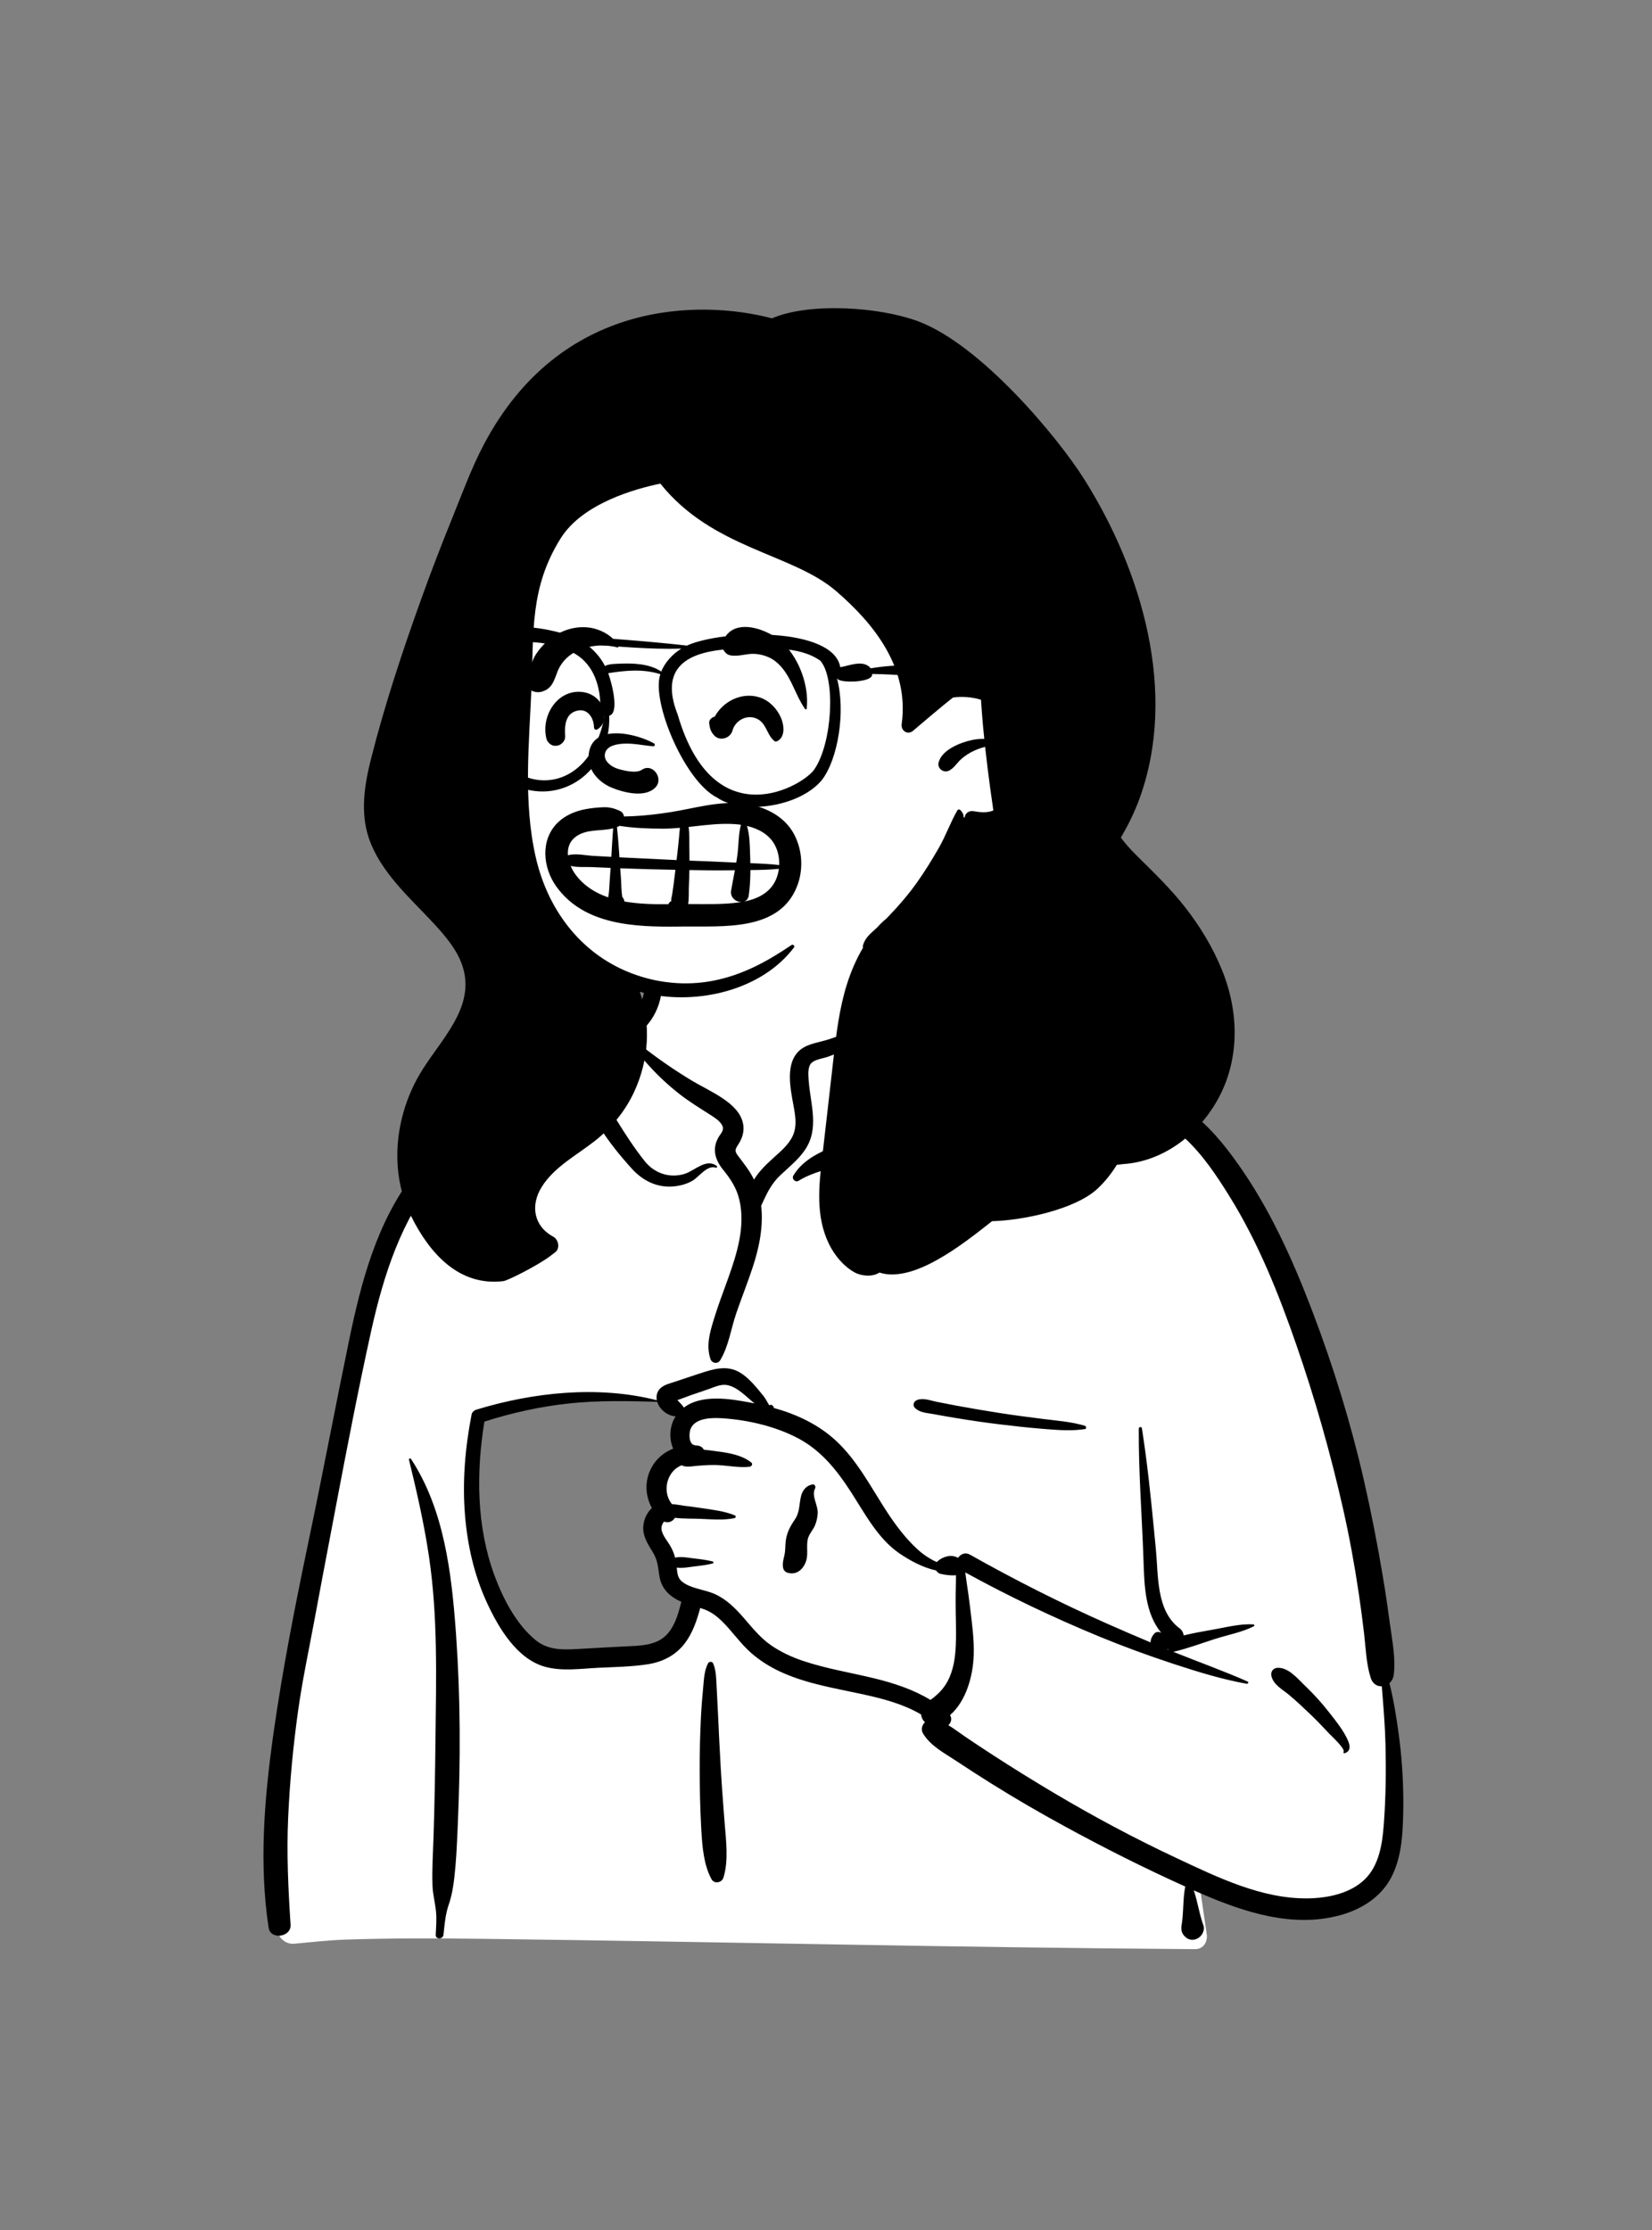 <svg width="512" height="691" viewBox="0 0 512 691" fill="none" xmlns="http://www.w3.org/2000/svg">
<rect x="0" y="0" width="512" height="691" fill="#808080" stroke="none"/>
<path fill-rule="evenodd" clip-rule="evenodd" d="M268.076 289.459C256.95 280.987 229.019 277.176 217.145 285.334C205.416 293.527 204.138 306.775 198.672 318.962C193.516 316.531 185.001 320.013 183.506 324.799C181.651 327.055 181.568 333.396 180.289 336.43C124.654 345.287 116.207 388.667 109.51 437.915C100.651 487.889 80.541 537.754 89.271 589.178C88.134 590.824 87.237 592.425 86.407 594.325C84.42 597.707 86.98 602.493 90.988 602.308C96.176 601.852 101.313 601.23 106.525 601.036C120.974 600.534 135.437 600.594 149.892 600.777L151.863 600.803C224.712 601.71 297.556 603.497 370.408 603.971C373.051 603.975 374.345 601.605 373.992 599.266C373.282 594.558 372.622 589.848 371.934 585.137C389.165 589.689 407.484 590.834 424.666 585.616C425.868 584.391 421.866 585.055 421.231 584.869C437.044 574.062 432.322 551.296 430.921 534.899C422.21 478.713 419.14 416.546 385.486 368.601C370.927 349.035 349.582 333.544 325.055 330.058L324.375 329.965C317.203 329.008 309.21 328.7 302.94 324.799C295.888 319.168 292.883 308.765 285.463 308.667C283.013 308.635 279.681 311.735 276.094 313.839C275.827 309.21 273.332 305.303 272.781 301.713L272.737 301.406C272.162 297.221 272.949 293.456 268.076 289.459ZM148.509 439.399C164.145 428.536 204.534 433.994 205.458 434.603C207.494 435.942 208.371 436.06 209.472 437.799C210.559 437.944 211.645 438.093 212.73 438.247C214.908 438.959 213.294 441.637 210.779 440.681C212.292 447.206 207.84 451.846 206.068 458.296C205.493 460.39 206.047 464.156 206.068 466.296C205.896 469.025 202.88 472.247 203.383 474.985C205.17 484.716 214.868 494.209 210.779 503.646C208.07 508.976 199.924 511.694 194.507 513.506C183.285 517.813 163.731 513.344 157.211 503.646C153.733 498.473 149.704 485.425 147.63 481.378L147.171 474.957C146.037 458.998 145.029 441.817 148.509 439.399Z" fill="white"/>
<path fill-rule="evenodd" clip-rule="evenodd" d="M288.187 307.726C287.108 306.77 285.511 307.972 286.197 309.263C287.738 312.165 289.319 314.915 291.388 317.481C292.642 319.037 293.986 320.508 295.347 321.963C291.853 324.986 288.856 328.739 286.026 332.257C282.408 336.756 278.986 341.446 274.924 345.562C270.918 349.622 266.488 352.46 261.132 354.353L260.05 354.729C254.67 356.618 248.919 359.169 245.886 364.264C245.288 365.269 246.492 366.51 247.505 365.883C252.775 362.62 258.967 361.963 264.703 359.807C270.245 357.724 275.075 354.518 279.344 350.427C283.605 346.342 287.182 341.695 290.914 337.146C294.605 332.648 298.578 328.806 302.943 325C309.679 329.533 317.368 331.505 325.186 333.441L326.04 333.653C333.868 335.591 341.654 337.842 348.997 341.217C355.472 344.193 361.841 347.746 367.115 352.588C372.713 357.726 377.071 364.289 381.059 370.707C389.98 385.067 396.252 400.798 401.774 416.72C407.517 433.281 412.32 450.175 416.198 467.269C418.17 475.963 419.772 484.72 421.089 493.538C421.722 497.785 422.285 502.041 422.78 506.307C423.308 510.861 423.429 515.547 424.826 519.927C425.425 521.804 426.839 522.583 428.255 522.517L428.543 526.113C428.924 530.908 429.279 535.705 429.399 540.529C429.598 548.552 429.508 556.551 428.931 564.557L428.849 565.648C428.396 571.491 427.383 578.056 422.99 582.334C418.44 586.765 411.444 588.158 405.312 588.238C391.031 588.424 377.283 581.675 364.646 575.755C351.63 569.657 338.97 562.889 326.614 555.549C320.321 551.811 314.097 547.949 307.951 543.974C304.936 542.022 301.941 540.038 298.969 538.022C297.267 536.867 295.654 535.601 293.921 534.576C294.77 533.786 295.149 532.543 294.438 531.457C299.447 527.108 301.532 519.348 301.776 513.068C301.973 508 301.227 502.945 300.639 497.924C300.342 495.393 299.975 492.865 299.594 490.345C299.443 489.349 299.328 488.284 299.153 487.233C312.68 494.667 326.586 501.288 340.86 507.169C348.177 510.184 355.587 512.895 363.1 515.379L364.623 515.88C371.741 518.211 379.03 520.412 386.389 521.744C386.782 521.816 387.102 521.235 386.682 521.049C379.51 517.885 372.09 515.215 364.811 512.301L363.615 511.813V511.813C363.752 511.806 363.894 511.787 364.043 511.751C368.312 510.721 372.548 509.133 376.735 507.796C380.621 506.555 384.987 505.776 388.619 503.902C388.899 503.758 388.742 503.37 388.47 503.351C384.387 503.068 379.956 504.258 375.953 504.958L374.449 505.221C371.93 505.666 369.355 506.143 366.849 506.766C366.758 505.926 366.289 505.083 365.622 504.588C358.276 499.148 359.022 488.161 358.237 480.059L357.654 474.043C356.63 463.516 355.546 452.99 353.899 442.541C353.811 441.983 352.948 442.143 352.944 442.67C352.859 455.622 353.837 468.515 354.327 481.447L354.403 483.568C354.674 491.548 354.886 499.834 359.911 505.974C359.208 505.563 358.258 505.563 357.689 506.24C356.99 507.072 356.586 508.007 356.598 508.925C352.058 507.021 347.537 505.067 343.038 503.074C328.573 496.665 314.412 489.493 300.625 481.733C299.142 480.898 297.731 481.554 296.998 482.655L296.892 482.64C296.874 482.638 296.856 482.636 296.838 482.635L296.733 482.631C296.729 482.631 296.725 482.631 296.721 482.631C294.78 481.565 292.136 482.324 290.471 483.88C290.422 483.927 290.38 483.977 290.336 484.027C288.228 483.08 286.259 481.802 284.473 480.183C280.817 476.869 277.72 472.771 275.02 468.662C270.048 461.094 265.825 452.678 259.109 446.448C253.653 441.387 246.888 438.236 239.79 436.257C239.82 436.05 239.741 435.829 239.597 435.682C239.233 435.309 238.973 435.179 238.502 435.406C238.464 435.424 238.442 435.45 238.426 435.477L237.734 434.293C237.356 433.651 236.968 433.004 236.833 432.834C236.027 431.82 235.198 430.813 234.356 429.827C232.929 428.158 231.302 426.511 229.419 425.353C225.295 422.82 220.959 424.253 216.72 425.638C214.158 426.475 211.605 427.339 209.047 428.189L208.784 428.275C206.877 428.888 204.645 429.424 203.793 431.444C203.455 432.244 203.403 433.074 203.56 433.879C185.449 429.273 165.333 431.389 147.66 436.796C146.981 437.003 146.304 437.561 146.161 438.294C144.136 448.68 143.234 459.331 144.15 469.894C144.941 479.011 146.961 487.947 150.768 496.294L150.984 496.765C154.562 504.501 160.232 514.038 168.891 516.462C174.12 517.927 179.903 517.063 185.235 516.795C190.418 516.534 195.716 516.496 200.849 515.681C205.421 514.956 209.427 512.906 212.252 509.188C214.69 505.981 215.973 502.104 217.025 498.248C217.506 498.401 217.984 498.564 218.455 498.748C220.441 499.524 222.124 500.776 223.646 502.25C226.859 505.362 229.351 509.141 232.713 512.111C235.756 514.799 239.224 516.89 242.943 518.497C250.651 521.828 258.92 523.159 267.073 524.924L267.641 525.048C273.779 526.395 280.044 528.049 285.461 531.244C285.567 532.185 285.996 533.07 286.682 533.65C285.727 534.547 285.322 535.969 286.162 537.302C288.507 541.025 292.547 543.143 296.174 545.523L296.41 545.679C299.978 548.044 303.577 550.363 307.205 552.634C314.581 557.253 322.111 561.617 329.747 565.789C342.029 572.499 354.575 578.829 367.348 584.571C366.581 588.343 366.861 592.232 366.285 596.03L366.197 596.572C365.95 597.981 366.283 599.16 367.254 600.081L367.356 600.175L367.354 600.162L367.446 600.246L367.476 600.271L367.466 600.263C367.578 600.366 367.693 600.461 367.811 600.543L367.961 600.639V600.639C368.896 601.207 370.099 601.201 371.056 600.699L371.166 600.639L371.35 600.534C372.614 599.806 373.486 598.004 372.962 596.572C371.672 593.052 371.185 589.296 369.994 585.753L370.939 586.175V586.175L372.184 586.718C385.65 592.542 400.608 597.446 415.281 593.476C421.763 591.721 427.823 588.01 431.066 581.96C434.258 576.007 434.71 569.096 434.879 562.474C435.088 554.302 434.65 546.004 433.572 537.902C432.849 532.463 431.974 526.922 430.625 521.539C431.319 520.927 431.829 520.048 431.964 518.96C432.601 513.819 431.486 508.475 430.804 503.361C430.137 498.367 429.401 493.384 428.568 488.415C426.886 478.382 424.932 468.37 422.658 458.455C418.609 440.807 413.264 423.474 406.828 406.554L406.264 405.08C400.317 389.616 393.431 374.481 383.842 360.895C379.255 354.395 374.407 348.502 367.926 343.818C361.854 339.43 355.005 336.27 347.937 333.855C340.861 331.438 333.589 329.819 326.188 328.811C318.671 327.788 310.737 327.16 303.726 324.077C304.613 322.487 303.852 320.34 302.359 319.354C297.335 316.035 292.69 311.716 288.187 307.726ZM127.374 452.066C127.163 451.747 126.663 451.949 126.756 452.327C129.199 462.337 131.493 472.368 132.99 482.57C135.694 500.983 135.196 519.637 134.975 538.186L134.964 539.145C134.851 549.137 134.693 559.129 134.363 569.116C134.196 574.164 133.866 579.261 134.045 584.311C134.143 587.051 134.873 589.642 135.132 592.349C135.359 594.716 135.157 597.119 135.044 599.489C134.968 601.065 137.294 600.998 137.452 599.489L137.654 597.538C137.917 595.068 138.242 592.614 139.051 590.25C140.024 587.407 140.491 584.615 140.828 581.63C141.345 577.056 141.575 572.437 141.775 567.831L141.911 564.645C142.745 545.396 142.716 526.056 141.366 506.828L141.268 505.454C139.932 487.278 137.614 467.64 127.374 452.066ZM179.455 337.51C180.093 337.247 179.869 336.282 179.163 336.45L177.877 336.757C168.46 339.013 159.214 341.457 150.424 345.655C141.628 349.855 134.182 356.125 128.265 363.836C116.763 378.823 111.983 397.038 108.21 415.236C104.017 435.457 100.199 455.752 95.969 475.967L95.183 479.732C91.269 498.56 87.574 517.398 84.851 536.449L84.656 537.831C81.91 557.421 80.258 577.69 83.254 597.331C83.847 601.217 90.313 600.249 90.06 596.41C89.33 585.311 88.807 574.271 89.312 563.147C89.818 552.021 90.862 540.944 92.417 529.915C93.726 520.634 95.677 511.469 97.404 502.261L97.674 500.807C99.12 492.976 100.611 485.153 102.098 477.329L104.321 465.615C107.652 448.075 111.048 430.519 114.886 413.09L115.114 412.064C118.869 395.295 124.406 377.73 135.671 364.413C147.103 350.9 163.469 344.094 179.455 337.51ZM220.995 515.375C220.72 514.762 219.758 514.829 219.462 515.375C218.304 517.512 218.175 520.241 217.956 522.654L217.933 522.902C217.655 525.847 217.408 528.802 217.257 531.756C216.971 537.363 216.834 542.963 216.851 548.577C216.869 554.33 216.985 560.077 217.295 565.822L217.379 567.361C217.663 572.353 218.137 577.922 220.509 582.286C221.371 583.873 223.716 583.407 224.216 581.802C225.852 576.548 225.012 570.319 224.592 564.938L224.266 560.739C223.944 556.54 223.636 552.339 223.392 548.135C223.058 542.383 222.782 536.626 222.516 530.871C222.43 529.002 222.337 527.132 222.238 525.263L222.087 522.46C221.957 520.115 221.968 517.542 220.995 515.375ZM404.949 522.821L404.224 522.121C402.001 519.945 399.191 516.594 395.905 516.802C394.594 516.884 393.759 517.973 394.031 519.262C394.611 522.019 397.423 523.45 399.447 525.133C401.665 526.976 403.755 528.946 405.84 530.935C407.691 532.699 409.471 534.513 411.207 536.383L411.857 537.088C412.479 537.767 416.913 541.778 416.434 542.818L416.408 542.865C416.274 543.064 416.496 543.338 416.718 543.268C418.632 542.663 418.513 541.022 417.789 539.359C416.398 536.164 413.963 533.209 411.836 530.48C409.715 527.759 407.419 525.224 404.949 522.821V522.821ZM214.057 442.699C215.537 439.199 220.991 439.272 224.088 439.482C231.885 440.009 240.321 441.981 247.259 445.626C254.452 449.405 259.296 455.459 263.632 462.154L263.834 462.468C268.06 469.037 272.129 476.813 278.746 481.33C282.115 483.631 286.051 485.732 290.139 486.642C290.42 487.135 290.875 487.526 291.471 487.668L291.748 487.732C292.913 487.989 294.722 488.273 296.285 488.103C296.274 488.868 296.282 489.626 296.263 490.351C296.208 492.426 296.185 494.511 296.185 496.588C296.184 500.94 296.418 505.301 296.236 509.652C296.075 513.501 295.532 517.523 293.684 520.963C292.328 523.487 290.54 525.158 288.38 526.753C283.068 523.515 277.062 521.542 270.966 520.058C263.593 518.263 256.044 517.066 248.839 514.632C245.371 513.461 242.038 511.928 239.017 509.846C235.811 507.635 233.362 504.644 230.843 501.718L230.449 501.263C227.878 498.314 225.072 495.492 221.439 493.893C218.309 492.516 214.185 492.271 211.449 490.14C210.018 489.024 209.898 487.406 209.748 485.749C211.5 486 213.355 485.598 215.102 485.394L216.006 485.287C217.658 485.091 219.271 484.875 220.897 484.455C221.199 484.377 221.199 483.922 220.897 483.844C218.976 483.348 217.072 483.136 215.102 482.905L214.639 482.848C212.857 482.614 210.983 482.261 209.235 482.654C208.922 481.46 208.469 480.32 207.833 479.179C206.941 477.576 205.253 475.758 205.025 473.885C204.957 473.326 205.087 472.666 205.351 472.172L205.442 472.003C205.553 471.804 205.684 471.604 205.876 471.48C205.897 471.505 205.942 471.533 206.04 471.564C207.386 471.987 208.559 471.329 209.182 470.314C211.826 470.642 214.712 470.531 217.192 470.641L219.699 470.762C222.378 470.885 225.179 470.939 227.697 470.398C228.048 470.322 228.154 469.737 227.802 469.587C224.707 468.263 220.953 467.841 217.64 467.332C215.789 467.048 213.925 466.831 212.069 466.581C210.833 466.414 209.521 466.139 208.241 466.073C205.031 462.076 206.76 455.771 211.228 454.05C212.856 454.765 214.319 454.349 216.097 454.196C217.872 454.044 219.651 453.941 221.434 453.948C225.005 453.964 228.789 454.904 232.325 454.499C232.9 454.433 233.434 453.668 232.863 453.201C230.156 450.991 226.276 450.271 222.84 449.8L222.128 449.705C220.976 449.554 219.575 449.334 218.122 449.202C217.794 448.561 217.204 448.077 216.319 447.957C216.055 447.921 215.791 447.899 215.527 447.877L215.531 447.851V447.851C213.371 447.747 213.465 444.099 214.057 442.699ZM361.919 510.953C361.957 511.012 361.999 511.068 362.043 511.122L362.112 511.202L361.757 511.058L361.919 510.953V510.953ZM176.368 434.879C185.459 433.902 194.563 434.108 203.68 434.37C204.41 436.755 206.948 438.788 209.407 438.865C207.481 441.797 207.282 445.765 208.633 448.875C205.765 450.017 203.295 452.068 201.795 454.989C199.715 459.038 199.987 463.544 202.042 467.286C200.288 468.874 199.253 471.454 199.356 473.885C199.472 476.596 201.088 478.912 202.431 481.157C203.881 483.585 203.93 485.722 204.376 488.441C205.028 492.42 207.711 494.834 211.164 496.341L210.981 497.063C210.091 500.528 208.983 504.185 206.439 506.719C203.166 509.979 198.088 509.949 193.764 510.155L193.555 510.166C189.596 510.363 185.638 510.595 181.679 510.82L178.71 510.986C174.153 511.236 169.776 511.267 166.056 508.253C159.981 503.335 155.817 495.195 153.182 487.989C147.65 472.863 147.583 456.264 150.123 440.512C158.639 437.766 167.475 435.834 176.368 434.879ZM251.969 459.973L251.902 459.977C250.03 460.191 248.744 461.707 248.286 463.505C247.621 466.118 247.947 468.481 246.347 470.84C244.701 473.266 243.688 475.209 243.449 478.206C243.351 479.439 243.396 480.669 243.121 481.876L242.922 482.722C242.711 483.624 242.538 484.492 242.643 485.46C242.739 486.343 243.169 487.031 244.055 487.314C246.941 488.237 249.169 486.111 249.914 483.421C250.558 481.098 249.698 478.33 250.607 476.148C251.11 474.939 252.039 473.927 252.563 472.71C253.083 471.503 253.344 470.242 253.427 468.931C253.586 466.45 251.392 463.469 252.616 461.221C252.876 460.741 252.581 459.958 251.969 459.973ZM290.302 434.371C288.348 433.974 286.131 433.063 284.204 433.82C283.213 434.209 282.724 435.417 283.561 436.257C285.014 437.714 287.126 437.795 289.083 438.139L289.255 438.17C291.57 438.598 293.888 439.004 296.21 439.389C300.577 440.112 304.956 440.752 309.349 441.296C313.862 441.854 318.387 442.351 322.918 442.725L324.672 442.869C328.5 443.175 332.483 443.406 336.239 442.82C336.784 442.735 336.696 441.94 336.239 441.801C332.124 440.555 327.611 440.221 323.357 439.694C318.835 439.133 314.32 438.541 309.817 437.837C305.321 437.135 300.831 436.381 296.358 435.548C294.336 435.173 292.317 434.78 290.302 434.371ZM219.788 430.372C221.503 429.765 223.389 428.865 225.247 429.166C228.452 429.685 231.304 432.808 233.841 434.864L232.567 434.617C226.05 433.364 217.42 432.014 211.949 436.158C211.935 436.134 211.925 436.11 211.909 436.087C211.467 435.416 210.956 434.892 210.397 434.319C210.344 434.268 210.292 434.216 210.241 434.164L209.94 433.843L210.629 433.604C212.105 433.082 213.854 432.408 214.13 432.31L214.149 432.303C216.031 431.666 217.915 431.036 219.788 430.372ZM273.332 293.761C273.6 290.312 268.232 290.34 267.966 293.761C267.386 301.23 269.067 308.628 272.684 315.176C272.711 315.224 272.74 315.266 272.768 315.311C270.505 316.489 268.217 317.618 265.878 318.628C262.886 319.92 259.837 321.096 256.734 322.094C253.927 322.998 250.469 323.354 248.109 325.234C243.133 329.197 245.002 337.421 245.959 342.752L246.109 343.594C246.585 346.337 246.93 349.152 245.774 351.784C244.539 354.597 242.041 356.683 239.814 358.695L239.364 359.103C237.39 360.901 235.135 363.086 233.687 365.524C232.366 362.791 230.564 360.558 228.66 358.044C227.301 356.25 228.268 355.659 229.244 353.907C230.184 352.22 230.643 350.422 230.349 348.498C229.807 344.944 226.967 342.377 224.14 340.448C220.802 338.171 217.076 336.485 213.625 334.366C206.533 330.015 199.627 325.04 193.405 319.514C193.233 319.361 192.936 319.561 193.073 319.77C197.988 327.246 203.751 333.707 210.834 339.191C213.706 341.414 216.723 343.259 219.76 345.198L220.633 345.758C221.853 346.548 223.374 347.604 223.925 348.949C224.48 350.302 223.297 351.323 222.66 352.444C220.638 356.002 221.614 359.322 224.011 362.34L224.123 362.479C226.505 365.416 228.311 368.146 229.174 371.897C231.03 379.955 228.445 388.349 225.74 395.913L225.633 396.212C224.17 400.289 222.614 404.337 221.343 408.48L220.993 409.625C219.841 413.437 218.898 417.197 220.19 421.115C220.629 422.448 222.447 422.763 223.202 421.509C225.865 417.085 226.529 411.762 228.199 406.898C229.826 402.158 231.694 397.504 233.265 392.744C235.289 386.616 236.643 380.02 235.908 373.592C235.93 373.555 235.954 373.52 235.972 373.48L236.487 372.353C237.892 369.302 239.248 366.637 241.803 364.204C244.468 361.667 247.36 359.421 249.456 356.35C254.011 349.678 251.194 342.256 250.644 334.961L250.581 334.067C250.481 332.552 250.426 330.494 251.416 329.446C252.528 328.266 255.138 327.964 256.615 327.442C260.43 326.092 264.19 324.518 267.772 322.629C271.181 320.83 274.483 318.843 277.558 316.515L279.116 315.343C281.575 313.487 284.125 311.461 285.773 308.936C285.963 308.645 285.64 308.176 285.296 308.315C282.544 309.431 280.031 311.207 277.457 312.753C277.417 312.658 277.37 312.563 277.318 312.468C274.133 306.704 272.823 300.317 273.332 293.761ZM185.452 333.254C184.356 330.248 179.36 330.48 179.56 334.052C179.712 336.795 180.877 339.272 181.942 341.764L182.056 342.031C183.156 344.627 184.426 347.064 185.946 349.443C188.85 353.991 192.251 358.212 195.884 362.195C199.178 365.806 203.501 368.015 208.483 367.648C210.582 367.493 212.7 366.959 214.54 365.911C216.724 364.665 219.097 360.924 221.884 361.83C222.153 361.917 222.405 361.522 222.172 361.335C218.954 358.744 215.302 362.762 212.222 363.73C207.58 365.188 202.816 363.576 199.829 359.823C196.709 355.905 193.838 351.518 191.217 347.251C189.885 345.085 188.671 342.837 187.621 340.519C186.563 338.18 186.322 335.639 185.452 333.254ZM192.934 314.754C193.07 314.339 192.554 313.944 192.189 314.181C190.075 315.558 188.243 317.376 186.293 318.971C184.129 320.739 181.949 322.472 179.736 324.178C176.509 326.666 180.252 331.245 183.092 328.528C186.979 324.811 191.236 319.95 192.934 314.754ZM204.542 300.204C203.683 296.891 198.603 298.257 199.344 301.531L199.368 301.631C200.77 307.038 198.773 312.544 194.51 316.049L194.353 316.177C191.656 318.335 195.477 322.109 198.147 319.971C203.977 315.305 206.402 307.378 204.542 300.204Z" fill="black"/>
<path fill-rule="evenodd" clip-rule="evenodd" d="M149.679 202.861C151.387 174.824 160.484 143.037 187.258 129.271C246.281 105.58 323.885 165.24 327.994 226.186C329.426 247.049 317.844 269.846 296.679 275.646C291.973 281.881 284.856 285.689 277.832 288.994C194.169 332.404 140.127 297.116 149.679 202.861V202.861Z" fill="white"/>
<path fill-rule="evenodd" clip-rule="evenodd" d="M130.619 185.421C133.576 177.208 136.699 169.058 139.985 160.972C143.185 153.102 146.075 145.062 150.049 137.564C173.783 92.787 216.943 92.787 239.252 98.638C250.822 93.652 272.492 95.059 284.539 99.557C304.042 106.84 327.816 135.489 335.945 148.36C353.891 176.78 365.091 214.605 353.17 247.445C351.612 251.737 349.625 255.712 347.388 259.543C348.797 261.454 350.419 263.263 352.216 265.041C357.556 270.324 362.896 275.434 367.509 281.393C372.093 287.316 375.893 293.614 378.722 300.558C384.057 313.653 384.314 328.481 377.261 340.976C371.125 351.848 360.256 359.944 348.01 360.716C347.381 360.803 346.751 360.884 346.119 360.947C344.496 363.62 342.518 366.081 340.26 368.227C333.341 374.808 316.85 378.184 307.444 378.4C306.962 378.788 306.475 379.176 305.988 379.559C300.233 384.089 294.193 388.659 287.586 391.882C283.11 394.068 277.242 395.894 272.573 394.316C270.455 395.732 266.98 395.434 264.879 394.276C261.427 392.374 258.619 388.948 256.911 385.441C252.769 376.926 253.765 367.609 254.829 358.513C256.001 348.466 257.127 338.414 258.272 328.367C259.169 320.51 260.106 312.523 262.495 304.955C263.73 301.034 265.348 297.265 267.439 293.722C267.385 293.425 267.394 293.127 267.48 292.848C268.165 290.621 269.58 289.454 271.257 287.939C271.473 287.745 271.69 287.547 271.901 287.344C272.74 286.389 273.637 285.501 274.597 284.748C274.966 284.374 275.331 283.995 275.696 283.617C278.73 280.439 281.596 277.099 284.143 273.52C286.612 270.049 288.843 266.425 290.966 262.733C293.125 258.979 294.554 254.836 296.708 251.108C296.893 250.788 297.362 250.725 297.623 250.991C298.29 251.681 298.718 252.447 298.637 253.254L298.971 253.304C299.097 252.087 300.219 251.095 301.743 251.361C304.023 251.758 305.898 251.906 307.872 251.149C307.525 248.846 307.205 246.538 306.89 244.226C306.313 239.97 305.776 235.702 305.317 231.433C304.203 231.699 303.099 232.082 302.017 232.569C300.476 233.259 299.02 234.187 297.776 235.328C296.55 236.455 295.703 237.974 294.207 238.758C292.485 239.655 290.407 238.172 290.912 236.225C291.935 232.29 297.727 230.036 301.31 229.292C302.54 229.035 303.798 228.927 305.055 228.954C304.771 226.214 304.519 223.473 304.312 220.728C304.212 219.43 304.122 218.132 304.037 216.829C301.251 215.986 298.268 215.734 295.37 216.13C294.414 216.892 293.459 217.645 292.535 218.407C289.601 220.832 286.68 223.27 283.795 225.754C283.534 225.975 283.277 226.196 283.016 226.421C281.303 227.895 279.167 226.434 279.455 224.347C281.808 207.246 271.334 193.642 259.07 183.104C245.495 171.434 220.814 170.075 204.67 149.861C197.235 151.374 180.634 155.869 173.783 166.787C164.192 182.085 165.445 195.792 164.715 213.146C163.985 230.514 162.128 248.629 166.072 265.753C169.709 281.543 179.557 295.034 194.835 301.236C195.214 301.39 195.597 301.538 195.98 301.683C203.881 304.662 212.503 305.505 220.814 303.936C230.013 302.196 237.693 297.986 245.346 292.807C245.788 292.514 246.432 293.118 246.099 293.56C236.012 306.929 216.199 311.396 200.483 307.867C199.748 307.7 199.018 307.52 198.292 307.322C201.808 317.432 201.1 328.529 196.521 338.374C193.767 344.297 189.567 349.422 184.451 353.465C178.813 357.918 171.818 361.515 167.906 367.767C164.323 373.496 165.386 379.933 171.521 383.241C173.066 384.08 173.661 386.789 172.129 387.979C171.543 388.43 170.957 388.889 170.358 389.34C166.923 391.932 157.49 396.8 155.962 396.98C142.396 398.589 133.274 388.628 127.428 376.877C120.564 363.084 122.349 346.275 129.912 333.14C135.978 322.602 147.926 312.217 143.176 298.879C141.481 294.115 138.015 290.053 134.648 286.384C130.808 282.206 126.68 278.293 122.998 273.966C119.338 269.67 116.093 264.996 114.281 259.605C111.636 251.726 112.952 243.207 114.939 235.341C119.198 218.456 124.728 201.796 130.619 185.421Z" fill="black"/>
<path fill-rule="evenodd" clip-rule="evenodd" d="M230.604 249.029C222.878 248.091 215.389 250.456 207.836 251.649C203.849 252.278 199.856 252.748 195.82 252.923C195.009 252.958 194.196 252.979 193.384 252.995C193.309 252.28 192.908 251.624 192.041 251.23C190.264 250.425 188.841 250.061 186.89 250.139C185.104 250.209 183.311 250.393 181.552 250.715C178.358 251.301 175.15 252.63 172.813 254.939C167.406 260.282 168.229 268.863 172.407 274.683C181.039 286.708 196.794 287.266 210.287 287.109L211.532 287.093C223.818 286.917 241.395 288.749 246.977 274.77C249.029 269.629 248.744 263.67 246.231 258.74C243.234 252.859 236.924 249.796 230.604 249.029ZM192.227 269.05L192.338 269.055C198.002 269.273 203.665 269.427 209.333 269.527C209.163 270.982 208.99 272.439 208.792 273.891C208.637 275.034 208.471 276.176 208.298 277.316C208.224 277.799 207.955 278.548 208.031 279.027L208.059 279.216V279.216C207.768 279.347 207.504 279.559 207.307 279.867C207.239 279.974 207.19 280.081 207.14 280.188C202.74 280.222 198.005 280.137 193.519 279.337L193.51 279.24V279.24C193.429 278.667 193.19 278.281 192.874 278.016C192.558 276.189 192.587 274.241 192.465 272.428C192.389 271.302 192.307 270.176 192.227 269.05ZM213.662 269.604C217.745 269.674 221.829 269.727 225.911 269.677L227.764 269.649V269.649C227.373 271.748 226.947 273.841 226.593 275.954C226.224 278.157 228.163 279.558 229.841 279.501C229.652 279.532 229.464 279.564 229.276 279.59C224.033 280.332 218.589 280.135 213.269 280.129C213.555 278.459 213.439 276.573 213.482 275.179L213.49 274.963C213.572 273.176 213.629 271.39 213.662 269.604ZM241.394 269.219C241.253 270.311 240.977 271.379 240.564 272.374C238.822 276.577 234.826 278.538 230.599 279.364C231.332 279.111 231.915 278.502 232.062 277.46C232.428 274.868 232.56 272.233 232.57 269.601C235.516 269.574 238.482 269.511 241.394 269.219ZM176.863 268.321C178.961 268.816 181.398 268.59 183.456 268.683C185.384 268.771 187.313 268.847 189.241 268.925C189.15 270.241 189.062 271.557 188.965 272.873C188.841 274.573 188.83 276.37 188.504 278.063C184.624 276.739 181.147 274.615 178.538 271.219C177.888 270.373 177.306 269.38 176.863 268.321ZM231.491 255.925C234.982 256.751 238.287 258.498 240.063 261.694C241.117 263.59 241.581 265.837 241.492 268.052C238.541 267.708 235.539 267.578 232.551 267.47C232.541 266.932 232.528 266.395 232.512 265.858L232.466 264.484C232.385 261.862 232.344 258.57 231.491 255.925ZM213.418 256.244L214.955 256.072C219.224 255.585 223.491 255.075 227.761 255.367C228.379 255.41 229.006 255.477 229.635 255.569C228.88 258.293 228.944 261.492 228.628 264.188C228.507 265.23 228.353 266.264 228.182 267.294L227.442 267.259V267.259C222.86 267.011 218.274 266.858 213.689 266.676C213.69 265.815 213.685 264.954 213.671 264.092L213.654 263.23C213.602 261.029 213.744 258.549 213.418 256.244ZM191.978 255.895C196.449 256.617 201.071 256.77 205.464 256.776C207.218 256.778 208.971 256.67 210.724 256.515C210.61 257.448 210.55 258.392 210.465 259.312C210.292 261.172 210.094 263.029 209.879 264.884L209.687 266.507V266.507C204.051 266.252 198.416 265.976 192.782 265.69L191.987 265.647V265.647L191.764 262.527C191.612 260.447 191.445 258.367 191.21 256.296L191.386 256.233V256.233C191.594 256.147 191.791 256.03 191.978 255.895ZM190.036 256.669C189.789 259.611 189.653 262.564 189.472 265.51L185.757 265.312C185.138 265.278 184.519 265.244 183.9 265.208C181.494 265.069 178.401 264.34 176.021 265.02C175.839 262.857 176.458 260.749 178.41 259.296C181.838 256.743 186.202 257.652 190.036 256.669ZM202.726 230.375C197.195 227.208 183.318 223.97 182.439 233.925C182.034 238.506 185.44 242.301 189.416 243.995L189.566 244.057C193.295 245.591 199.906 247.323 203.133 243.998C205.819 241.23 202.257 236.268 198.919 238.535C197.203 239.7 193.593 238.841 191.679 238.287L191.559 238.252C189.493 237.645 186.739 235.702 187.593 233.158C188.349 230.908 191.565 230.497 193.58 230.424C196.586 230.316 199.512 231.015 202.491 231.242C202.963 231.278 203.109 230.594 202.726 230.375ZM179.815 214.368C172.308 214.016 167.638 222.214 169.364 228.93C169.663 230.089 170.959 231.227 172.21 231.097L172.525 231.068C172.685 231.052 172.846 231.032 172.994 230.991C174.182 230.662 175.247 229.426 175.161 228.145L175.138 227.772C174.963 224.599 175.306 220.943 179.077 220.175C182.275 219.523 184.06 222.601 184.098 225.435C184.105 225.938 184.67 226.289 185.115 226.019C187.427 224.612 187.827 221.813 186.944 219.403C185.825 216.349 183.024 214.518 179.815 214.368ZM235.523 216.126C230.06 214.303 224.166 217.216 221.521 222.046C220.593 222.315 219.666 223.03 219.795 224.125C219.981 225.701 220.262 226.694 221.354 227.889C223.063 229.759 226.263 228.803 226.974 226.502L227.004 226.398C227.811 223.423 231.085 221.461 234.067 222.502C237.551 223.718 237.45 227.398 239.894 229.542C240.181 229.794 240.525 229.834 240.869 229.668C243.465 228.413 242.998 224.638 242.073 222.477C240.859 219.641 238.5 217.119 235.523 216.126ZM242.963 199.535C238.536 195.018 226.993 190.646 223.965 198.989C223.388 200.577 224.616 202.72 226.27 203.049C228.979 203.588 231.382 202.412 234.072 202.623C236.251 202.795 238.523 203.523 240.264 204.873C245.088 208.61 246.149 214.932 249.51 219.689C249.673 219.921 249.991 219.824 250.021 219.55C250.786 212.625 247.812 204.483 242.963 199.535ZM185.23 195.088C182.292 194.051 178.966 194.139 176.013 195.06C173.038 195.987 170.307 197.749 168.203 200.051C167.249 201.095 166.365 202.248 165.657 203.476C165.28 204.126 164.885 205.47 164.457 206.27C162.143 207.606 161.154 210.651 163.226 212.817L163.319 212.912L163.596 213.187C164.71 214.29 166.389 214.768 167.909 214.327C171.311 213.343 171.725 210.663 172.902 207.819C173.68 205.94 175.013 204.278 176.629 203.057C180.448 200.172 186.709 199.253 191.307 200.612C191.552 200.685 191.839 200.373 191.665 200.147C190.794 199.018 190.291 198.092 189.125 197.181C187.941 196.257 186.649 195.589 185.23 195.088Z" fill="black"/>
<path fill-rule="evenodd" clip-rule="evenodd" d="M147.79 218.29C152.087 247.359 182.084 250.573 187.413 221.715C186.558 221.341 185.942 220.603 186.071 219.172C186.101 212.883 184.149 206.236 178.477 202.739C172.615 199.13 165.755 198.772 158.971 198.863C146.026 198.555 146.298 209.376 147.79 218.29M192.109 205.648C196.172 205.477 201.312 205.62 204.951 208.096C205.952 205.401 208.551 202.524 211.178 200.985C201.415 201.271 191.365 200.31 181.529 199.564C183.883 201.169 186.074 203.581 187.497 206.369C188.818 205.664 190.71 205.73 192.109 205.648M210.016 221.372C221.282 260.153 249.402 243.25 252.467 238.28C257.997 230.055 259.037 210.063 254.221 204.717C247.326 199.883 237.565 201.127 229.42 201.009C214.456 201.211 203.828 205.688 210.016 221.372M134.489 203.535C137.549 203.135 140.82 203.054 143.666 204.402C144.542 200.678 147.293 197.564 150.399 196.193C150.774 195.722 150.718 195.469 152.002 195.539C159.887 193.169 168.711 194.423 176.288 196.854C188.255 197.862 200.81 198.656 212.878 200.045C224.183 194.968 258.298 194.224 260.418 206.738C263.085 206.339 267.626 204.24 269.867 207.087C286.305 204.3 303.29 208.174 319.799 209.899C323.954 210.664 326.094 218.912 321.377 218.799C318.725 218.079 321.459 213.663 317.888 213.331C301.96 211.591 286.38 209.123 270.288 208.834C270.848 211.613 259.645 211.793 259.48 210.171C259.456 210.183 259.431 210.191 259.406 210.202C262.175 220.52 259.676 235.368 254.673 241.766C247.664 250.144 230.066 252.547 222.263 247.157C212.197 242.182 201.726 217.21 204.667 208.913C199.329 207.221 194.052 207.729 188.512 208.591C189.78 212.174 191.97 220.994 188.82 221.759C189.398 239.271 173.462 250.197 158.772 243.014C146.057 237.045 141.611 218.15 143.167 206.682C141.584 209.74 128.293 206.41 134.489 203.535" fill="black"/>
</svg>
